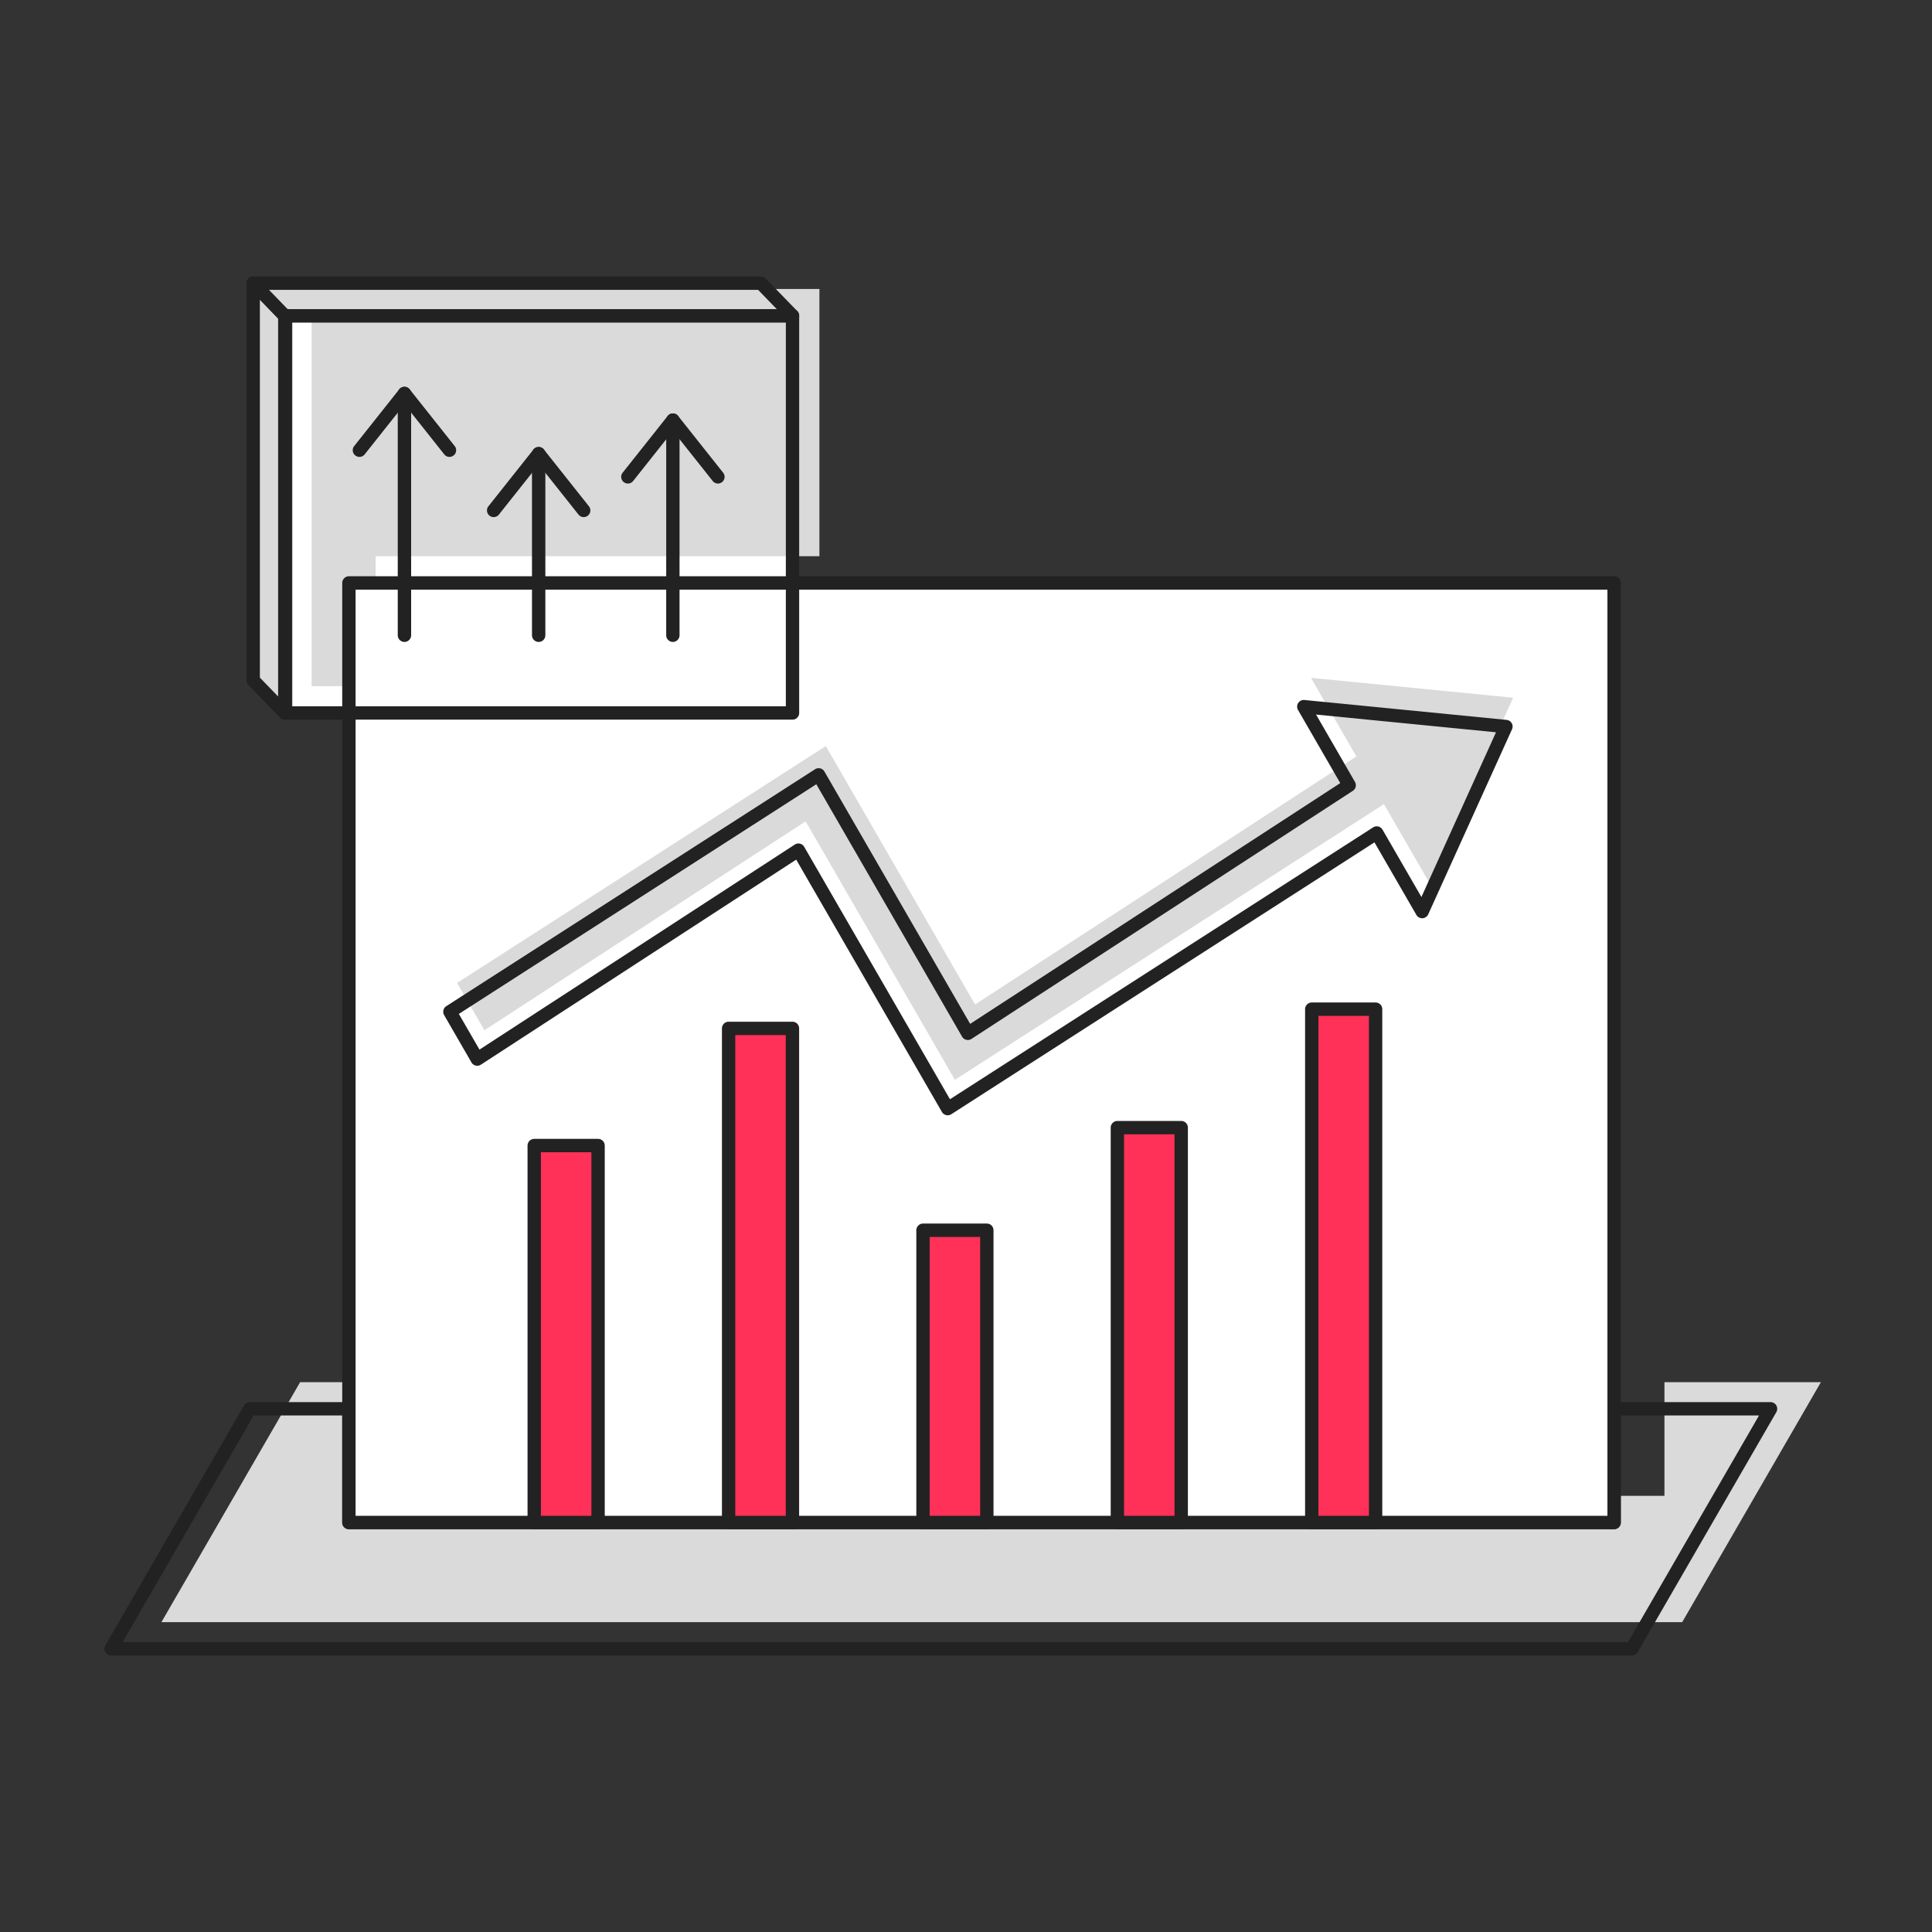 <svg xmlns="http://www.w3.org/2000/svg" width="400" height="400" fill="none" viewBox="0 0 400 400"><rect x="0" y="0" width="400" height="400" fill="#333333" stroke="none"/><path fill="#fff" d="M164.081 65.38H60.516v82.231H164.08v-82.23Z"/><path fill="#DADADA" d="M77.77 115.16h91.88V59.83H64.525v82.225H77.77V115.16ZM344.606 286.16v23.54H82.656v-23.54H62.14l-28.72 49.69h314.86l28.72-49.69h-32.395Z"/><path fill="#222" d="M337.861 342.751H23.001a1.38 1.38 0 0 1-1.195-.69 1.397 1.397 0 0 1 0-1.385l28.715-49.69c.245-.425.705-.69 1.195-.69h20.52c.765 0 1.385.62 1.385 1.385v22.155H332.8v-22.155c0-.765.62-1.385 1.38-1.385h32.395c.495 0 .95.265 1.195.69.245.43.245.955 0 1.385l-28.715 49.69c-.245.425-.705.69-1.195.69Zm-312.465-2.765h311.67l27.12-46.925h-28.615v22.155c0 .765-.62 1.385-1.38 1.385H72.236c-.765 0-1.385-.62-1.385-1.385v-22.155H52.51l-27.12 46.925h.005Z" style="mix-blend-mode:multiply"/><path fill="#fff" d="M334.18 120.695H72.235v194.52H334.18v-194.52Z"/><path fill="#222" d="M334.185 316.601H72.235a1.38 1.38 0 0 1-1.38-1.385v-194.52c0-.765.62-1.385 1.38-1.385h261.95c.765 0 1.38.62 1.38 1.385v194.52c0 .765-.62 1.385-1.38 1.385ZM73.62 313.836H332.8V122.081H73.62v191.755Z"/><path fill="#DADADA" d="m271.425 140.336 9.4 16.275-78.95 51.36-30.9-53.51-76.34 49.045 5.655 9.795 66.51-43.25 30.9 53.51 88.83-57.07 9.4 16.275 17.345-38.31-41.85-4.12Z"/><path fill="#222" d="M196.21 230.911a1.397 1.397 0 0 1-1.195-.69l-30.17-52.245-65.285 42.455a1.381 1.381 0 0 1-1.95-.47l-5.655-9.795c-.37-.64-.17-1.455.45-1.855l76.34-49.045a1.38 1.38 0 0 1 1.075-.18c.365.09.68.325.87.65l30.17 52.245 76.625-49.85-8.745-15.14a1.382 1.382 0 0 1 1.33-2.065l41.855 4.12a1.379 1.379 0 0 1 1.12 1.945l-17.345 38.31c-.215.47-.675.785-1.19.81a1.39 1.39 0 0 1-1.265-.69l-8.675-15.02-87.61 56.285c-.225.145-.485.22-.745.22l-.005.005Zm-30.9-56.275a1.384 1.384 0 0 1 1.195.695l30.175 52.255 87.61-56.285a1.38 1.38 0 0 1 1.075-.18c.365.09.68.325.87.65l8.055 13.945 15.44-34.105-37.255-3.67 8.055 13.945c.37.635.175 1.45-.445 1.85l-78.95 51.36a1.382 1.382 0 0 1-1.95-.47l-30.175-52.255L95 209.921l4.27 7.39 65.285-42.455c.225-.145.49-.225.755-.225v.005Z"/><path fill="#FF3158" d="M123.825 237.176h-13.22v78.04h13.22v-78.04Z"/><path fill="#222" d="M123.826 316.601h-13.22c-.765 0-1.385-.62-1.385-1.385v-78.04c0-.765.62-1.385 1.385-1.385h13.22c.765 0 1.38.62 1.38 1.385v78.04c0 .765-.62 1.385-1.38 1.385Zm-11.84-2.765h10.455v-75.275h-10.455v75.275Z"/><path fill="#FF3158" d="M164.071 212.921h-13.22v102.295h13.22V212.921Z"/><path fill="#222" d="M164.071 316.601h-13.22a1.38 1.38 0 0 1-1.38-1.385V212.921c0-.765.62-1.385 1.38-1.385h13.22c.765 0 1.38.62 1.38 1.385v102.295c0 .765-.62 1.385-1.38 1.385Zm-11.84-2.765h10.455v-99.53h-10.455v99.53Z"/><path fill="#FF3158" d="M204.315 254.711h-13.22v60.505h13.22v-60.505Z"/><path fill="#222" d="M204.315 316.601h-13.22a1.38 1.38 0 0 1-1.38-1.385v-60.505c0-.765.62-1.385 1.38-1.385h13.22c.765 0 1.38.62 1.38 1.385v60.505c0 .765-.62 1.385-1.38 1.385Zm-11.84-2.765h10.455v-57.74h-10.455v57.74Z"/><path fill="#FF3158" d="M244.56 233.466h-13.22v81.75h13.22v-81.75Z"/><path fill="#222" d="M244.56 316.601h-13.22a1.38 1.38 0 0 1-1.38-1.385v-81.75c0-.765.62-1.385 1.38-1.385h13.22c.765 0 1.38.62 1.38 1.385v81.75c0 .765-.62 1.385-1.38 1.385Zm-11.84-2.765h10.455v-78.985H232.72v78.985Z"/><path fill="#FF3158" d="M284.805 208.941h-13.22v106.275h13.22V208.941Z"/><path fill="#222" d="M284.805 316.602h-13.22a1.38 1.38 0 0 1-1.38-1.385V208.942c0-.765.62-1.385 1.38-1.385h13.22c.765 0 1.38.62 1.38 1.385v106.275c0 .765-.62 1.385-1.38 1.385Zm-11.84-2.765h10.455v-103.51h-10.455v103.51ZM164.086 148.991H58.961c-.765 0-1.385-.62-1.385-1.385V65.381c0-.765.62-1.385 1.385-1.385h105.12c.765 0 1.38.62 1.38 1.385v82.23c0 .765-.62 1.385-1.38 1.385l.005-.005Zm-103.74-2.765h102.355v-79.46H60.346v79.46Z"/><path fill="#DADADA" d="M52.426 58.63v82.231l6.535 6.75v-82.23l-6.535-6.75Z"/><path fill="#222" d="M58.961 148.991c-.365 0-.73-.145-.995-.42l-6.54-6.75c-.25-.26-.39-.606-.39-.961V58.63a1.381 1.381 0 0 1 2.375-.96l6.54 6.75c.25.26.39.605.39.96v82.23c0 .565-.34 1.07-.865 1.28-.17.07-.345.101-.52.101h.005Zm-5.155-8.691 3.775 3.896V65.941l-3.775-3.896V140.3Z"/><path fill="#DADADA" d="M157.546 58.63H52.426l6.535 6.75h105.125l-6.54-6.75Z"/><path fill="#222" d="M164.086 66.765H58.961a1.38 1.38 0 0 1-.995-.42l-6.54-6.75c-.385-.4-.495-.99-.28-1.5.215-.51.72-.845 1.275-.845h105.12c.375 0 .735.15.995.42l6.54 6.75c.385.4.495.99.28 1.5-.215.51-.72.845-1.275.845h.005ZM59.551 64h101.27l-3.86-3.985H55.691L59.551 64ZM74.416 94.595c-.3 0-.605-.1-.86-.3-.6-.475-.7-1.345-.225-1.94l9.32-11.745a1.382 1.382 0 0 1 2.17 0l9.32 11.745c.475.6.375 1.47-.225 1.94-.6.475-1.47.375-1.94-.225l-8.235-10.38-8.235 10.38a1.38 1.38 0 0 1-1.085.525h-.005Z"/><path fill="#222" d="M83.736 132.905c-.765 0-1.385-.62-1.385-1.385V81.465a1.385 1.385 0 1 1 2.77 0v50.055c0 .765-.62 1.385-1.385 1.385ZM102.206 107.06c-.3 0-.605-.1-.86-.3-.6-.475-.7-1.345-.225-1.94l9.32-11.745a1.382 1.382 0 0 1 2.17 0l9.32 11.745c.475.6.375 1.47-.225 1.94-.6.475-1.47.375-1.94-.225l-8.235-10.38-8.235 10.38a1.38 1.38 0 0 1-1.085.525h-.005Z"/><path fill="#222" d="M111.526 132.905c-.765 0-1.385-.62-1.385-1.385V93.925a1.385 1.385 0 1 1 2.77 0v37.595c0 .765-.62 1.385-1.385 1.385ZM129.996 100.11c-.3 0-.605-.1-.86-.3-.6-.475-.7-1.345-.225-1.94l9.32-11.745a1.382 1.382 0 0 1 2.17 0l9.32 11.745c.475.6.375 1.47-.225 1.94-.6.475-1.47.375-1.94-.225l-8.235-10.38-8.235 10.38a1.38 1.38 0 0 1-1.085.525h-.005Z"/><path fill="#222" d="M139.311 132.905a1.38 1.38 0 0 1-1.38-1.385V86.98c0-.765.62-1.385 1.38-1.385.76 0 1.38.62 1.38 1.385v44.54c0 .765-.62 1.385-1.38 1.385Z"/></svg>